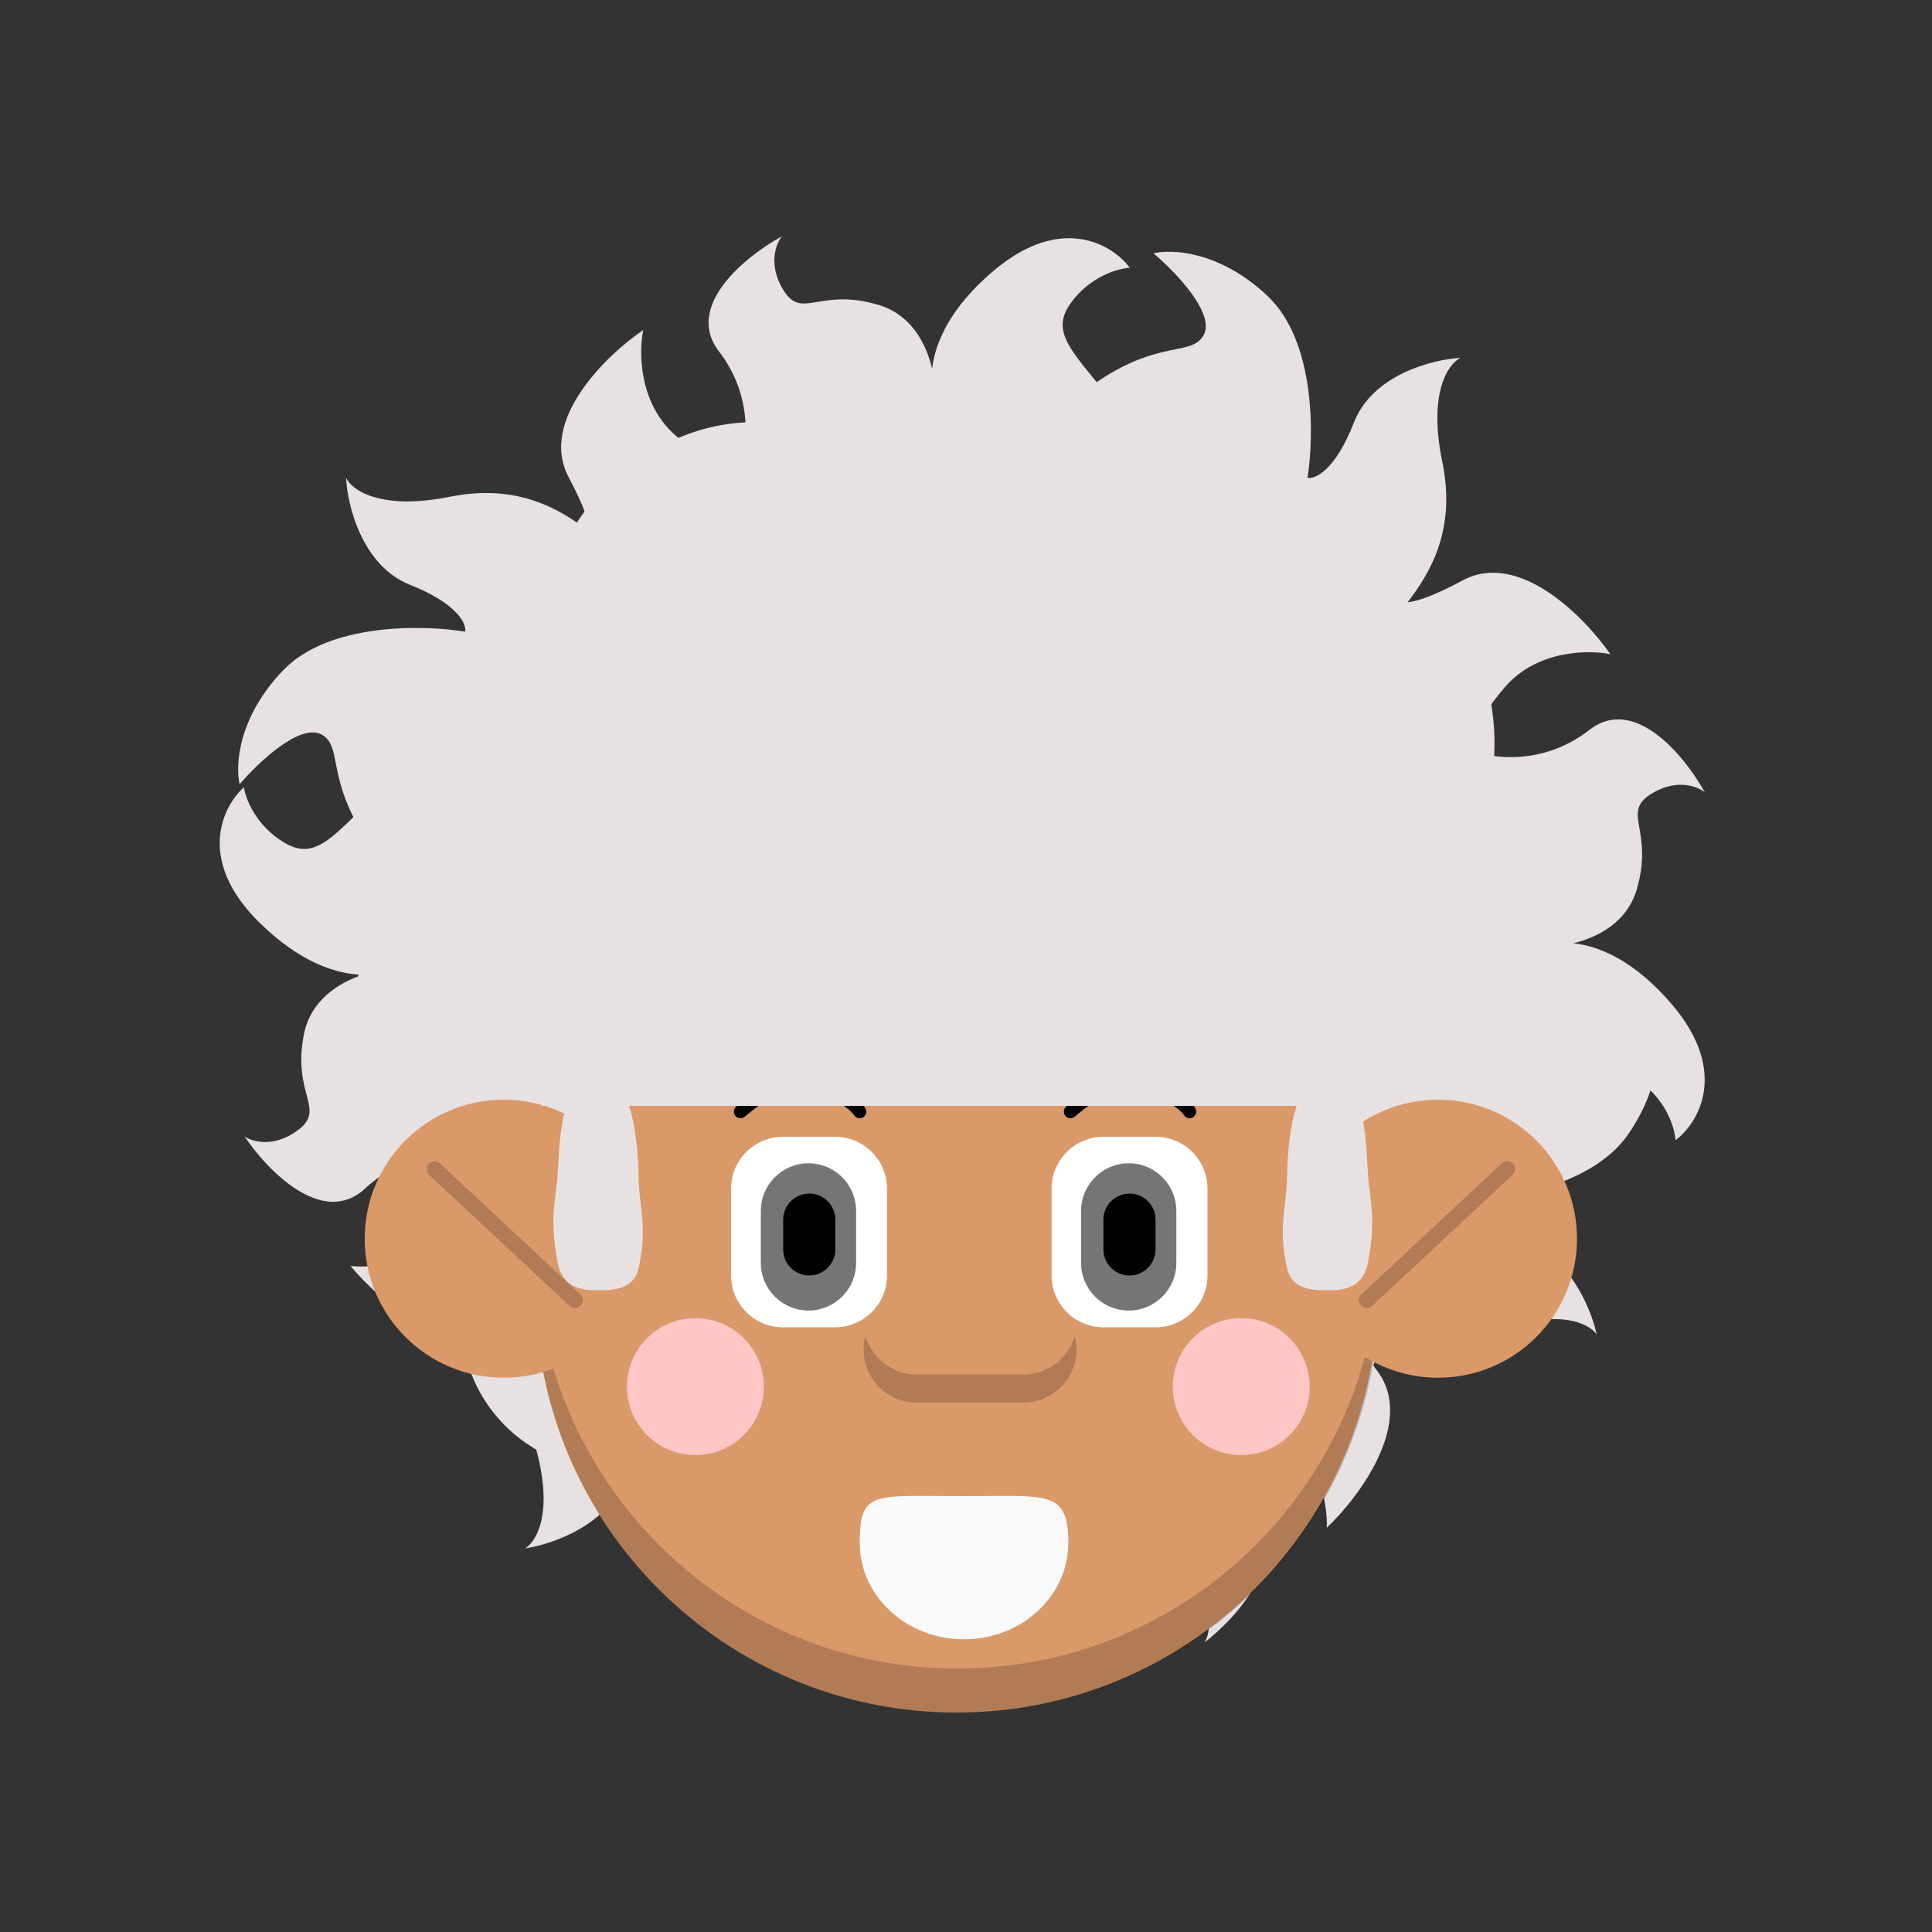 <svg width="100" height="100" viewBox="0 0 100 100" fill="none" xmlns="http://www.w3.org/2000/svg">
<rect x="0" y="0" width="100" height="100" fill="#333333" stroke="none"/>
<mask id="mask0_329_2062" style="mask-type:luminance" maskUnits="userSpaceOnUse" x="0" y="0" width="100" height="100">
<path d="M100 0H0V100H100V0Z" fill="white"/>
</mask>
<g mask="url(#mask0_329_2062)">
<path d="M77.051 46.407C75.024 43.417 78.336 41.827 77.051 35.698C75.766 29.57 70.46 32.438 67.862 29.57C65.263 26.701 65.224 24.152 61.151 22.964C54.012 20.883 49.486 26.407 43.232 22.964C36.978 19.521 29.871 24.764 28.757 29.57C27.976 32.94 27.412 35.656 22.634 39.24C17.069 43.413 17.363 52.099 21.299 56.877C25.233 61.655 24.039 63.763 23.898 68.26C23.758 72.757 28.044 77.395 34.439 75.779C40.833 74.163 40.976 79.486 48.011 81.357C55.589 83.373 53.773 78.335 61.151 78.195C68.529 78.054 70.075 73.838 71.41 69.692C72.745 65.547 71.972 64.212 75.766 59.995C79.561 55.779 80.816 51.958 77.051 46.407Z" fill="#E8E1E1"/>
<path d="M20.727 39.914C23.331 37.525 26.791 37.904 28.195 38.392L52.174 67.663C52.411 68.077 51.59 70.611 48.915 74.031C43.969 80.354 41.244 78.684 40.542 80.145C39.981 81.314 42.267 83.314 43.48 84.168C42.553 84.483 40.036 84.582 37.381 82.453C34.727 80.325 34.383 75.447 34.543 73.274C34.139 73.23 33.144 73.78 32.391 76.337C31.638 78.893 28.603 79.939 27.18 80.142C27.778 79.795 28.712 78.223 27.663 74.705C26.647 71.299 27.754 68.977 28.828 67.301C28.633 67.357 28.038 67.4 26.078 68.678C23.309 70.483 19.634 67.328 18.143 65.525C19.289 65.659 21.952 65.414 23.435 63.355C24.918 61.296 24.959 60.209 24.794 59.923C23.736 59.611 21.074 59.493 18.889 61.523C16.703 63.553 13.824 60.567 12.658 58.82C13.055 59.095 14.157 59.42 15.387 58.522C16.925 57.399 15.102 56.697 15.733 53.525C16.076 51.802 17.48 50.887 18.766 50.453C17.416 50.427 15.501 49.811 13.389 47.713C10.148 44.494 11.529 41.728 12.625 40.747C12.709 41.341 13.246 42.746 14.723 43.62C16.569 44.713 17.472 42.901 20.727 39.914Z" fill="#E8E1E1"/>
<path d="M58.562 22.004C60.702 24.817 60.006 28.227 59.391 29.581L28.04 50.768C27.605 50.965 25.158 49.914 21.998 46.936C16.157 41.431 18.07 38.87 16.68 38.037C15.568 37.371 13.366 39.463 12.404 40.593C12.175 39.641 12.309 37.125 14.672 34.677C17.036 32.23 21.924 32.336 24.073 32.695C24.154 32.297 23.698 31.255 21.222 30.27C18.745 29.286 17.983 26.167 17.911 24.731C18.201 25.359 19.681 26.434 23.281 25.713C26.766 25.014 28.976 26.33 30.546 27.553C30.509 27.354 30.52 26.757 29.428 24.688C27.886 21.765 31.365 18.396 33.297 17.077C33.058 18.206 33.058 20.88 34.972 22.546C36.886 24.212 37.964 24.352 38.264 24.214C38.672 23.19 39.033 20.55 37.213 18.187C35.393 15.825 38.631 13.232 40.477 12.231C40.167 12.602 39.742 13.669 40.524 14.976C41.501 16.611 42.367 14.861 45.468 15.78C47.151 16.28 47.934 17.762 48.248 19.083C48.398 17.741 49.188 15.891 51.471 13.98C54.974 11.049 57.602 12.678 58.477 13.86C57.879 13.889 56.429 14.295 55.423 15.685C54.166 17.422 55.887 18.488 58.562 22.004Z" fill="#E8E1E1"/>
<path d="M78.58 59.154C75.781 61.312 72.366 60.638 71.009 60.031L49.627 28.812C49.426 28.379 50.462 25.925 53.42 22.747C58.889 16.871 61.462 18.769 62.286 17.373C62.945 16.257 60.84 14.068 59.704 13.113C60.655 12.879 63.171 12.996 65.633 15.345C68.096 17.693 68.02 22.582 67.675 24.733C68.073 24.812 69.112 24.349 70.081 21.866C71.05 19.384 74.164 18.602 75.599 18.522C74.974 18.816 73.908 20.302 74.652 23.897C75.372 27.378 74.07 29.596 72.857 31.174C73.056 31.135 73.652 31.143 75.714 30.038C78.627 28.477 82.018 31.936 83.35 33.86C82.219 33.627 79.545 33.644 77.891 35.568C76.237 37.492 76.103 38.572 76.243 38.871C77.27 39.273 79.912 39.617 82.264 37.782C84.615 35.948 87.228 39.169 88.24 41.01C87.868 40.702 86.798 40.283 85.495 41.073C83.867 42.06 85.623 42.916 84.722 46.022C84.233 47.709 82.755 48.501 81.437 48.823C82.779 48.964 84.635 49.742 86.56 52.014C89.513 55.498 87.9 58.136 86.724 59.019C86.691 58.421 86.276 56.974 84.879 55.976C83.134 54.73 82.079 56.458 78.58 59.154Z" fill="#E8E1E1"/>
<path d="M42.946 78.237C40.385 75.801 40.529 72.323 40.92 70.889L68.497 44.979C68.894 44.714 71.478 45.362 75.072 47.799C81.715 52.304 80.234 55.137 81.739 55.737C82.944 56.218 84.784 53.802 85.554 52.533C85.931 53.437 86.2 55.941 84.257 58.734C82.313 61.527 77.47 62.201 75.291 62.189C75.275 62.595 75.891 63.55 78.493 64.128C81.094 64.706 82.344 67.663 82.643 69.069C82.257 68.496 80.624 67.67 77.186 68.956C73.856 70.201 71.465 69.254 69.72 68.296C69.788 68.487 69.872 69.078 71.28 70.946C73.269 73.586 70.37 77.467 68.672 79.077C68.729 77.924 68.303 75.284 66.148 73.944C63.993 72.604 62.907 72.638 62.632 72.822C62.392 73.898 62.456 76.562 64.63 78.604C66.803 80.647 64.019 83.722 62.356 85.004C62.603 84.589 62.853 83.468 61.873 82.301C60.648 80.843 60.071 82.71 56.864 82.295C55.122 82.07 54.113 80.732 53.593 79.478C53.659 80.826 53.174 82.779 51.224 85.029C48.233 88.481 45.379 87.29 44.326 86.264C44.913 86.139 46.279 85.508 47.051 83.975C48.016 82.06 46.146 81.281 42.946 78.237Z" fill="#E8E1E1"/>
<path d="M49.516 88.642C61.556 88.642 71.317 78.881 71.317 66.84C71.317 54.799 61.556 45.038 49.516 45.038C37.475 45.038 27.714 54.799 27.714 66.84C27.714 78.881 37.475 88.642 49.516 88.642Z" fill="#DA9969"/>
<path d="M71.368 65.664C70.774 77.196 61.235 86.363 49.556 86.363C37.876 86.363 28.338 77.196 27.743 65.664C27.724 66.045 27.714 66.426 27.714 66.807C27.714 78.87 37.493 88.649 49.556 88.649C61.619 88.649 71.398 78.87 71.398 66.807C71.398 66.424 71.388 66.043 71.368 65.664Z" fill="black" fill-opacity="0.19"/>
<path d="M55.296 79.862C55.296 82.617 52.879 84.85 49.897 84.85C46.916 84.85 44.499 82.617 44.499 79.862C44.499 77.107 45.219 77.44 49.897 77.44C54.216 77.44 55.296 77.107 55.296 79.862Z" fill="#F9F9F9"/>
<path d="M81.625 64.116C81.625 60.142 78.404 56.921 74.43 56.921C70.456 56.921 67.235 60.142 67.235 64.116C67.235 68.09 70.456 71.311 74.43 71.311C78.404 71.311 81.625 68.09 81.625 64.116Z" fill="#DA9969"/>
<path d="M78.013 60.514L70.746 67.291" stroke="black" stroke-opacity="0.19" stroke-width="0.817" stroke-linecap="round" stroke-linejoin="round"/>
<path d="M18.877 64.116C18.877 60.142 22.098 56.921 26.072 56.921C30.045 56.921 33.267 60.142 33.267 64.116C33.267 68.09 30.045 71.311 26.072 71.311C22.098 71.311 18.877 68.09 18.877 64.116Z" fill="#DA9969"/>
<path d="M22.488 60.514L29.756 67.291" stroke="black" stroke-opacity="0.19" stroke-width="0.817" stroke-linecap="round" stroke-linejoin="round"/>
<path d="M38.329 57.536C38.91 57.079 39.803 56.166 41.546 56.166C43.026 56.166 44.271 57.171 44.494 57.536M55.407 57.536C55.988 57.079 56.882 56.166 58.624 56.166C60.104 56.166 61.349 57.171 61.572 57.536" stroke="black" stroke-width="0.685" stroke-linecap="round"/>
<path d="M43.219 58.838H40.529C39.044 58.838 37.839 60.042 37.839 61.528V66.012C37.839 67.497 39.044 68.702 40.529 68.702H43.219C44.705 68.702 45.91 67.497 45.91 66.012V61.528C45.91 60.042 44.705 58.838 43.219 58.838Z" fill="white"/>
<path d="M59.809 58.838H57.119C55.633 58.838 54.428 60.042 54.428 61.528V66.012C54.428 67.497 55.633 68.702 57.119 68.702H59.809C61.294 68.702 62.499 67.497 62.499 66.012V61.528C62.499 60.042 61.294 58.838 59.809 58.838Z" fill="white"/>
<path d="M44.313 62.677C44.313 61.315 43.209 60.211 41.847 60.211C40.485 60.211 39.381 61.315 39.381 62.677V65.367C39.381 66.729 40.485 67.833 41.847 67.833C43.209 67.833 44.313 66.729 44.313 65.367V62.677Z" fill="#757575"/>
<path d="M60.888 62.677C60.888 61.315 59.784 60.211 58.422 60.211C57.06 60.211 55.956 61.315 55.956 62.677V65.367C55.956 66.729 57.06 67.833 58.422 67.833C59.784 67.833 60.888 66.729 60.888 65.367V62.677Z" fill="#757575"/>
<path d="M41.887 61.779H41.886C41.141 61.779 40.537 62.383 40.537 63.128V64.67C40.537 65.415 41.141 66.019 41.886 66.019H41.887C42.632 66.019 43.236 65.415 43.236 64.67V63.128C43.236 62.383 42.632 61.779 41.887 61.779Z" fill="black"/>
<path d="M58.462 61.779H58.462C57.717 61.779 57.113 62.383 57.113 63.128V64.67C57.113 65.415 57.717 66.019 58.462 66.019H58.462C59.207 66.019 59.811 65.415 59.811 64.67V63.128C59.811 62.383 59.207 61.779 58.462 61.779Z" fill="black"/>
<path d="M39.538 71.771C39.538 69.814 37.951 68.228 35.994 68.228C34.037 68.228 32.45 69.814 32.45 71.771C32.45 73.729 34.037 75.315 35.994 75.315C37.951 75.315 39.538 73.729 39.538 71.771Z" fill="#FFC6C6"/>
<path d="M67.79 71.771C67.79 69.814 66.204 68.228 64.246 68.228C62.289 68.228 60.703 69.814 60.703 71.771C60.703 73.729 62.289 75.315 64.246 75.315C66.204 75.315 67.79 73.729 67.79 71.771Z" fill="#FFC6C6"/>
<path d="M44.794 69.116C44.73 69.353 44.698 69.597 44.698 69.842C44.698 71.364 45.932 72.599 47.455 72.599H52.969C54.492 72.599 55.726 71.364 55.726 69.842C55.726 69.591 55.692 69.347 55.63 69.116C55.311 70.287 54.24 71.148 52.969 71.148H47.455C46.184 71.148 45.113 70.287 44.794 69.116Z" fill="black" fill-opacity="0.19"/>
<path d="M33.054 60.974C33.021 59.408 32.857 55.746 30.968 55.629C28.887 55.629 28.962 59.624 28.852 60.974C28.753 62.17 28.437 63.025 28.852 65.293C29.095 66.626 30.014 66.79 30.968 66.789C31.875 66.788 32.821 66.683 33.054 65.644C33.532 63.511 33.086 62.539 33.054 60.974Z" fill="#E8E1E1"/>
<path d="M66.617 60.974C66.649 59.408 66.814 55.746 68.702 55.629C70.783 55.629 70.708 59.624 70.819 60.974C70.917 62.17 71.233 63.025 70.819 65.293C70.575 66.626 69.657 66.79 68.702 66.789C67.795 66.788 66.85 66.683 66.616 65.644C66.138 63.511 66.584 62.539 66.617 60.974Z" fill="#E8E1E1"/>
<path d="M72.075 57.241C72.075 51.4 69.755 45.798 65.625 41.668C62.545 38.588 58.621 36.491 54.349 35.641C50.077 34.791 45.649 35.227 41.625 36.894C37.601 38.561 34.161 41.384 31.741 45.005C29.322 48.627 28.03 52.885 28.03 57.241H72.075Z" fill="#E8E1E1"/>
</g>
</svg>

